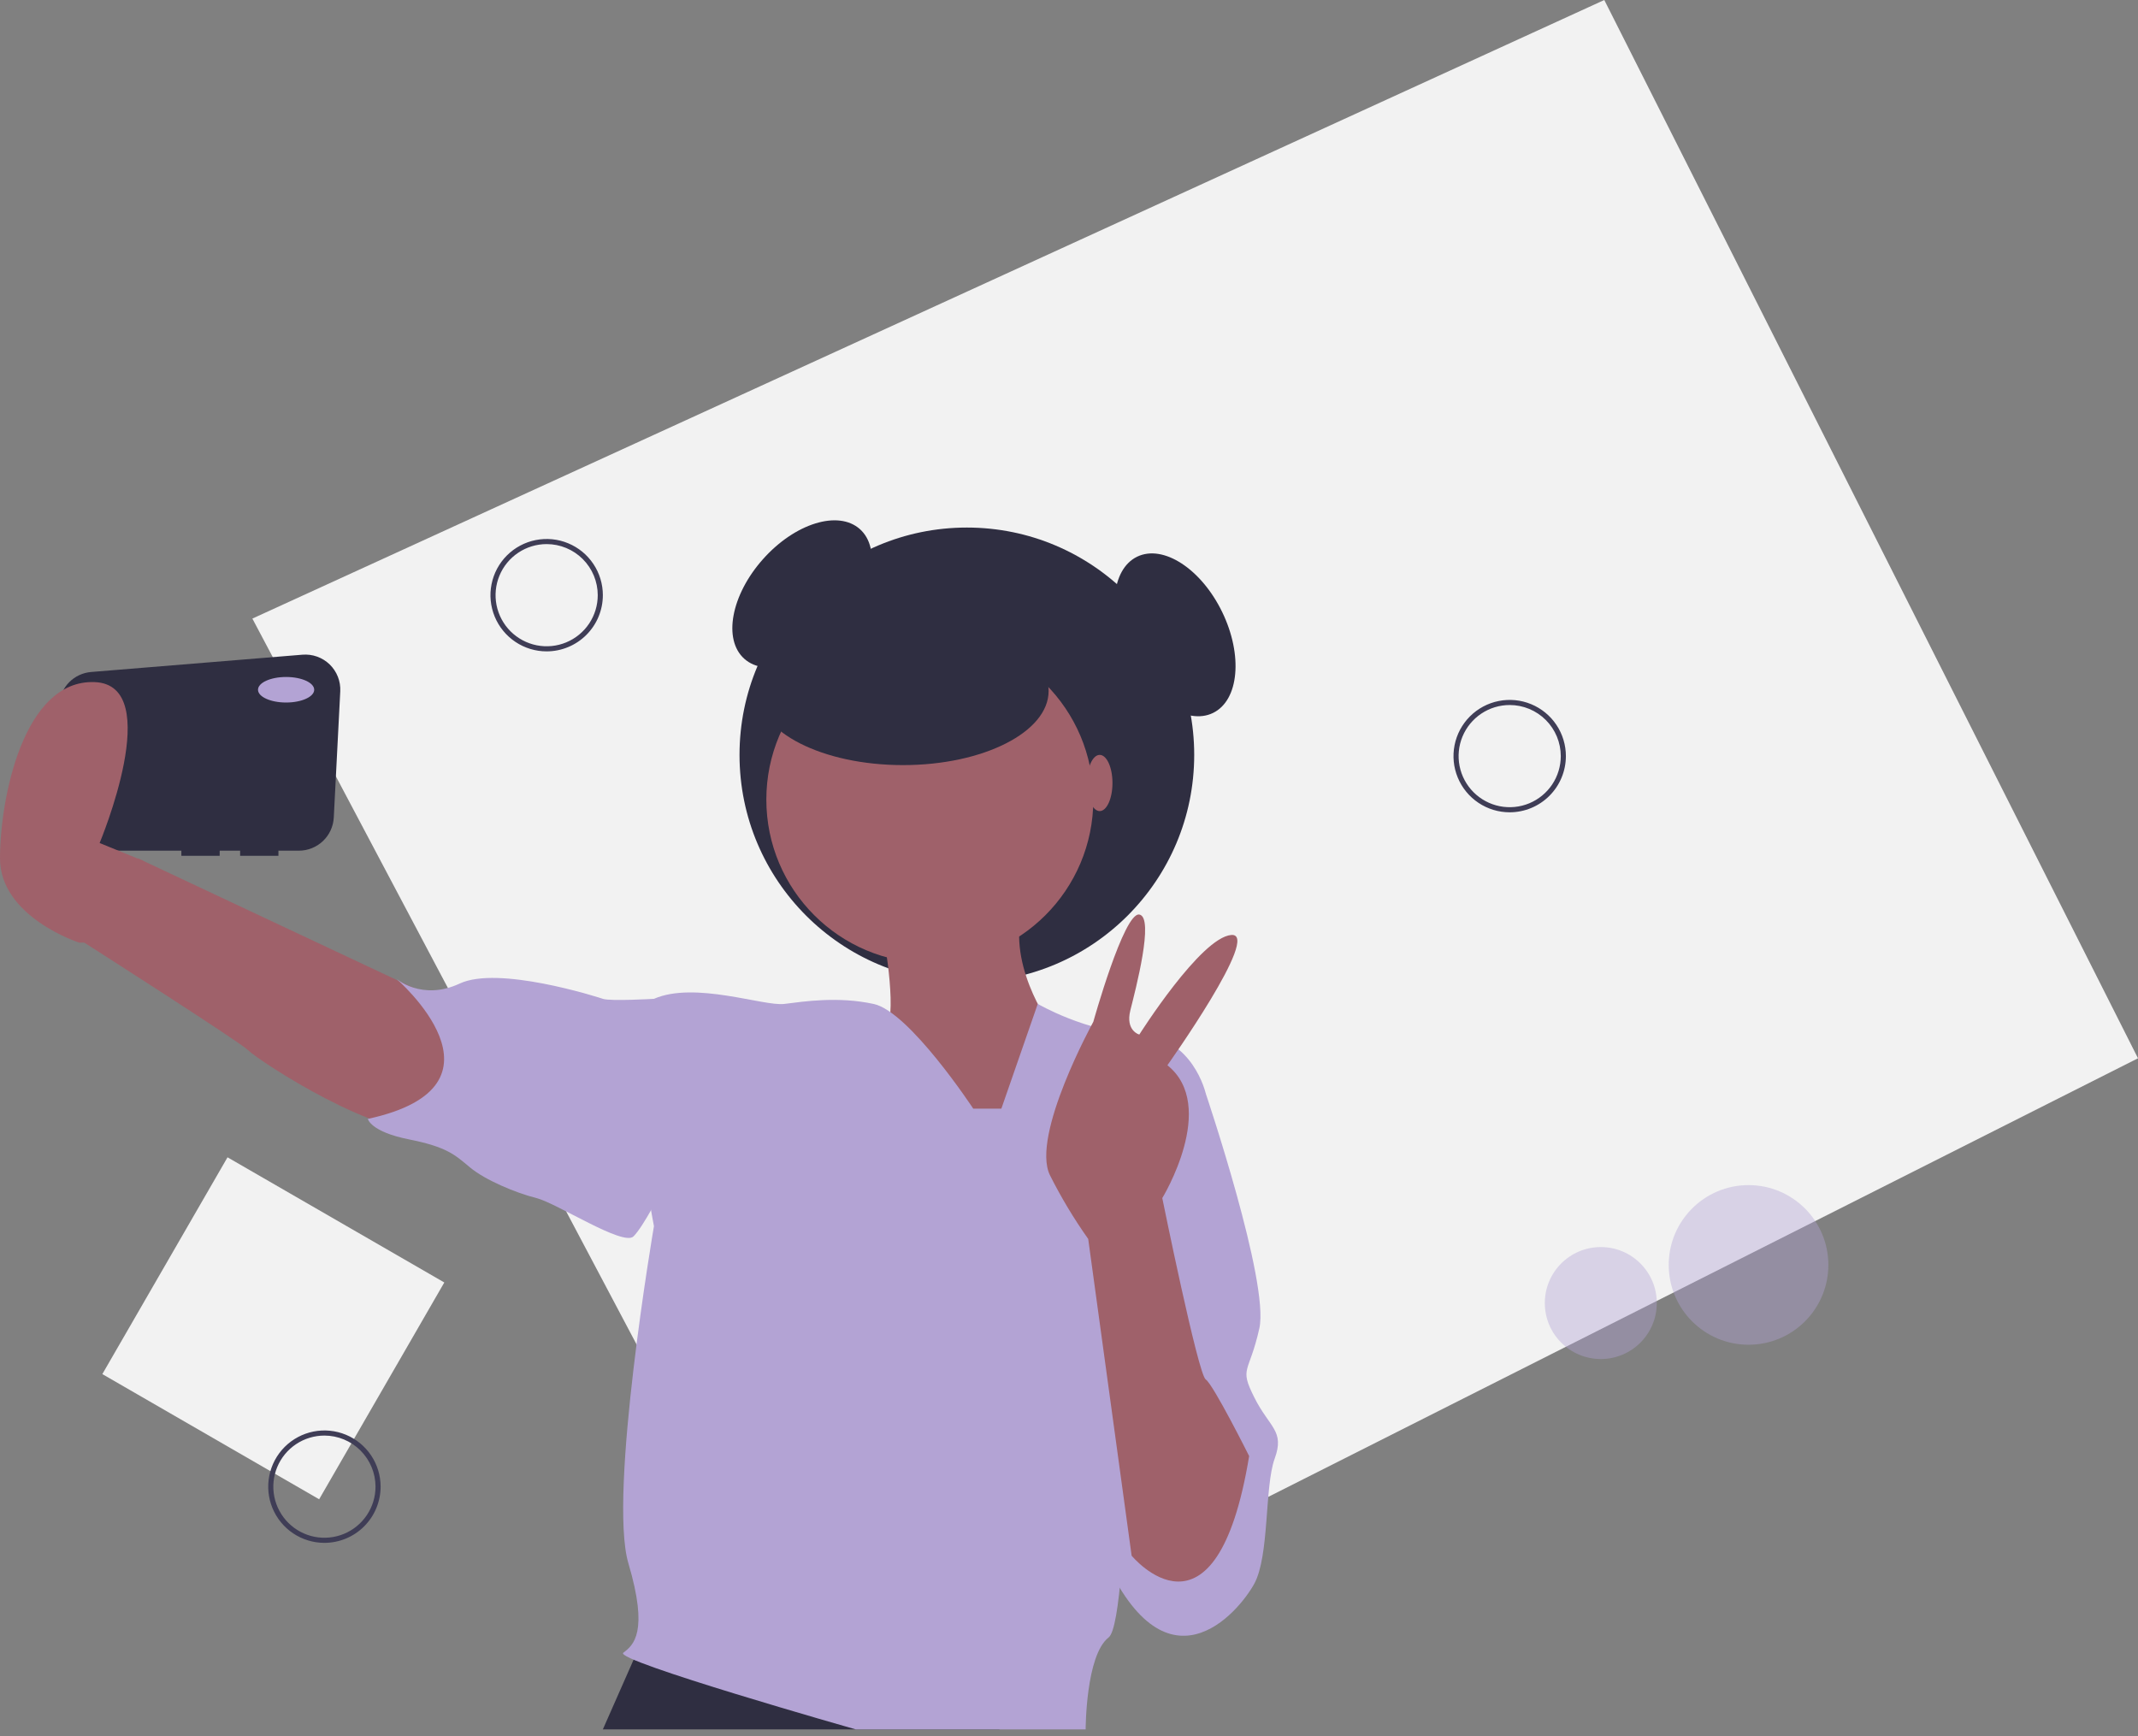 <svg width="250" height="203" viewBox="0 0 250 203" fill="none" xmlns="http://www.w3.org/2000/svg">
<rect x="0" y="0" width="250" height="203" fill="#808080" stroke="none"/>
<g clip-path="url(#clip0)">
<path d="M97.446 200.684L250 123.75L187.592 0L29.51 72.334L97.446 200.684Z" fill="#F2F2F2"/>
<path opacity="0.4" d="M204.461 157.249C209.615 157.249 213.794 153.07 213.794 147.915C213.794 142.76 209.615 138.581 204.461 138.581C199.306 138.581 195.127 142.76 195.127 147.915C195.127 153.07 199.306 157.249 204.461 157.249Z" fill="#B3A3D4"/>
<path opacity="0.4" d="M187.186 158.92C190.802 158.92 193.733 155.989 193.733 152.373C193.733 148.757 190.802 145.825 187.186 145.825C183.57 145.825 180.638 148.757 180.638 152.373C180.638 155.989 183.57 158.92 187.186 158.92Z" fill="#B3A3D4"/>
<path d="M51.954 149.967L26.604 135.331L11.967 160.681L37.318 175.318L51.954 149.967Z" fill="#F2F2F2"/>
<path d="M176.531 94.987C175.231 94.987 173.961 94.602 172.88 93.879C171.799 93.157 170.957 92.131 170.46 90.93C169.962 89.73 169.832 88.408 170.086 87.134C170.339 85.859 170.965 84.688 171.884 83.769C172.803 82.85 173.974 82.224 175.249 81.971C176.523 81.717 177.845 81.847 179.045 82.344C180.246 82.842 181.273 83.684 181.995 84.765C182.717 85.845 183.102 87.116 183.102 88.416C183.1 90.158 182.407 91.828 181.175 93.06C179.943 94.292 178.273 94.985 176.531 94.987ZM176.531 82.442C175.349 82.442 174.194 82.792 173.212 83.448C172.229 84.105 171.464 85.038 171.011 86.129C170.559 87.221 170.441 88.422 170.672 89.581C170.902 90.74 171.471 91.804 172.306 92.64C173.142 93.475 174.206 94.044 175.365 94.275C176.524 94.505 177.725 94.387 178.817 93.935C179.908 93.483 180.841 92.717 181.498 91.735C182.154 90.752 182.505 89.597 182.505 88.416C182.503 86.832 181.873 85.313 180.753 84.193C179.633 83.073 178.115 82.443 176.531 82.442Z" fill="#3F3D56"/>
<path d="M63.922 76.169C62.622 76.169 61.351 75.784 60.271 75.062C59.19 74.34 58.348 73.313 57.85 72.112C57.353 70.912 57.223 69.59 57.476 68.316C57.73 67.041 58.356 65.87 59.275 64.951C60.194 64.032 61.365 63.406 62.639 63.153C63.914 62.899 65.235 63.029 66.436 63.527C67.637 64.024 68.663 64.866 69.385 65.947C70.107 67.028 70.493 68.298 70.493 69.598C70.491 71.34 69.798 73.01 68.566 74.242C67.334 75.474 65.664 76.167 63.922 76.169ZM63.922 63.624C62.74 63.624 61.585 63.974 60.602 64.631C59.62 65.287 58.854 66.22 58.402 67.312C57.95 68.403 57.832 69.604 58.062 70.763C58.293 71.922 58.862 72.987 59.697 73.822C60.533 74.657 61.597 75.226 62.756 75.457C63.915 75.687 65.116 75.569 66.208 75.117C67.299 74.665 68.232 73.899 68.889 72.917C69.545 71.934 69.895 70.779 69.895 69.598C69.894 68.014 69.264 66.495 68.144 65.375C67.024 64.255 65.505 63.626 63.922 63.624Z" fill="#3F3D56"/>
<path d="M37.935 180.415C36.635 180.415 35.364 180.029 34.284 179.307C33.203 178.585 32.361 177.559 31.863 176.358C31.366 175.157 31.236 173.836 31.49 172.561C31.743 171.287 32.369 170.116 33.288 169.197C34.207 168.278 35.378 167.652 36.653 167.398C37.927 167.145 39.249 167.275 40.449 167.772C41.65 168.27 42.676 169.112 43.398 170.192C44.121 171.273 44.506 172.544 44.506 173.843C44.504 175.586 43.811 177.256 42.579 178.488C41.347 179.72 39.677 180.413 37.935 180.415ZM37.935 167.869C36.753 167.869 35.598 168.22 34.616 168.876C33.633 169.533 32.868 170.466 32.415 171.557C31.963 172.649 31.845 173.85 32.075 175.009C32.306 176.168 32.875 177.232 33.71 178.068C34.546 178.903 35.61 179.472 36.769 179.703C37.928 179.933 39.129 179.815 40.221 179.363C41.312 178.91 42.245 178.145 42.902 177.162C43.558 176.18 43.909 175.025 43.909 173.843C43.907 172.26 43.277 170.741 42.157 169.621C41.037 168.501 39.519 167.871 37.935 167.869Z" fill="#3F3D56"/>
<path d="M98.364 73.528C102.095 69.339 103.071 64.12 100.546 61.871C98.02 59.622 92.949 61.194 89.219 65.383C85.488 69.571 84.512 74.79 87.037 77.039C89.562 79.288 94.634 77.716 98.364 73.528Z" fill="#2F2E41"/>
<path d="M113.057 114.857C127.739 114.857 139.641 102.955 139.641 88.273C139.641 73.591 127.739 61.689 113.057 61.689C98.375 61.689 86.473 73.591 86.473 88.273C86.473 102.955 98.375 114.857 113.057 114.857Z" fill="#2F2E41"/>
<path d="M35.37 76.557L10.66 78.579C9.688 78.658 8.776 79.083 8.089 79.776C7.403 80.469 6.986 81.385 6.916 82.358L5.993 95.091C5.953 95.651 6.028 96.214 6.214 96.743C6.401 97.273 6.695 97.759 7.077 98.171C7.46 98.582 7.923 98.91 8.438 99.135C8.954 99.359 9.509 99.475 10.071 99.475H21.208V100.072H25.688V99.475H28.078V100.072H32.558V99.475H34.947C35.995 99.475 37.003 99.072 37.763 98.35C38.523 97.628 38.976 96.642 39.03 95.595L39.787 80.841C39.816 80.26 39.721 79.678 39.508 79.136C39.295 78.594 38.968 78.103 38.55 77.697C38.132 77.292 37.632 76.98 37.083 76.783C36.535 76.587 35.951 76.51 35.37 76.557Z" fill="#2F2E41"/>
<path d="M51.077 116.799L16.13 100.371L9.857 110.228C9.857 110.228 28.029 121.828 28.974 122.773C30.318 124.117 44.805 133.526 50.48 132.033C56.155 130.539 53.467 118.293 51.077 116.799Z" fill="#9F616A"/>
<path d="M74.973 192.071L70.493 202.227H116.875L113.505 191.474L74.973 192.071Z" fill="#2F2E41"/>
<path d="M103.35 109.63C103.35 109.63 105.142 119.487 103.35 120.682C101.558 121.877 115.298 136.513 115.298 136.513L120.973 131.435L122.765 119.786C122.765 119.786 117.389 112.318 119.778 105.747C122.168 99.175 103.35 109.63 103.35 109.63Z" fill="#9F616A"/>
<path d="M108.726 112.617C119.284 112.617 127.843 104.058 127.843 93.501C127.843 82.943 119.284 74.384 108.726 74.384C98.168 74.384 89.609 82.943 89.609 93.501C89.609 104.058 98.168 112.617 108.726 112.617Z" fill="#9F616A"/>
<path d="M113.804 129.643C113.804 129.643 106.337 118.292 102.155 117.396C97.973 116.5 94.09 117.098 91.701 117.396C89.311 117.695 81.246 114.708 76.467 116.799C71.688 118.89 76.467 143.383 76.467 143.383C76.467 143.383 71.09 174.746 73.48 182.811C75.87 190.876 74.077 192.37 72.882 193.266C71.688 194.162 100.064 202.227 100.064 202.227H126.947C126.947 202.227 126.947 193.564 129.635 191.474C132.323 189.383 132.025 145.175 132.025 145.175L140.986 127.851C140.986 127.851 139.492 121.279 133.22 120.981C126.947 120.682 121.348 117.389 121.348 117.389L117.09 129.643H113.804Z" fill="#B3A3D4"/>
<path d="M79.155 118.293L76.467 116.799C76.467 116.799 71.389 117.098 70.493 116.799C69.597 116.5 58.246 112.916 53.766 115.007C49.285 117.098 46.298 114.41 46.298 114.41C46.298 114.41 60.934 126.955 43.013 130.838C43.013 130.838 43.311 132.331 47.792 133.228C52.272 134.124 53.168 135.02 54.961 136.513C56.753 138.007 60.337 139.5 62.727 140.098C65.116 140.695 72.882 145.773 74.077 144.578C75.272 143.383 77.363 139.202 77.363 139.202L79.155 118.293Z" fill="#B3A3D4"/>
<path d="M135.31 124.565L140.985 127.851C140.985 127.851 148.453 149.955 147.258 155.331C146.063 160.708 144.868 159.812 146.661 163.396C148.453 166.98 150.245 167.279 149.05 170.565C147.855 173.85 148.453 181.915 146.661 185.201C144.868 188.487 136.206 198.941 128.739 181.318C121.271 163.695 135.31 124.565 135.31 124.565Z" fill="#B3A3D4"/>
<path d="M146.064 170.266C146.064 170.266 141.882 161.903 140.986 161.305C140.09 160.708 135.908 140.098 135.908 140.098C135.908 140.098 142.479 129.345 136.505 124.565C136.505 124.565 147.557 109.033 143.973 109.332C140.389 109.63 133.22 120.981 133.22 120.981C133.22 120.981 131.577 120.533 132.174 118.143C132.772 115.754 135.012 107.241 133.22 106.942C131.428 106.643 127.843 119.487 127.843 119.487C127.843 119.487 120.525 132.78 122.765 137.409C124.069 140.008 125.566 142.504 127.246 144.877L132.324 181.915C132.324 181.915 142.181 193.863 146.064 170.266Z" fill="#9F616A"/>
<path d="M33.454 82.15C35.269 82.15 36.74 81.481 36.74 80.657C36.74 79.832 35.269 79.163 33.454 79.163C31.64 79.163 30.169 79.832 30.169 80.657C30.169 81.481 31.64 82.15 33.454 82.15Z" fill="#B3A3D4"/>
<path d="M13.441 110.228H9.26C9.26 110.228 0 107.241 0 100.371C0 93.501 2.688 79.462 11.052 79.761C19.415 80.059 11.649 98.579 11.649 98.579L16.712 100.645L16.727 106.942L13.441 110.228Z" fill="#9F616A"/>
<path d="M105.59 89.468C114.993 89.468 122.616 85.59 122.616 80.806C122.616 76.022 114.993 72.144 105.59 72.144C96.187 72.144 88.564 76.022 88.564 80.806C88.564 85.59 96.187 89.468 105.59 89.468Z" fill="#2F2E41"/>
<path d="M128.59 94.845C129.414 94.845 130.083 93.374 130.083 91.559C130.083 89.745 129.414 88.273 128.59 88.273C127.765 88.273 127.096 89.745 127.096 91.559C127.096 93.374 127.765 94.845 128.59 94.845Z" fill="#9F616A"/>
<path d="M141.838 83.37C144.88 81.893 145.36 76.605 142.909 71.56C140.459 66.514 136.007 63.622 132.965 65.099C129.923 66.576 129.443 71.864 131.893 76.909C134.343 81.955 138.795 84.847 141.838 83.37Z" fill="#2F2E41"/>
</g>
<defs>
<clipPath id="clip0">
<rect width="250" height="202.227" fill="white"/>
</clipPath>
</defs>
</svg>
